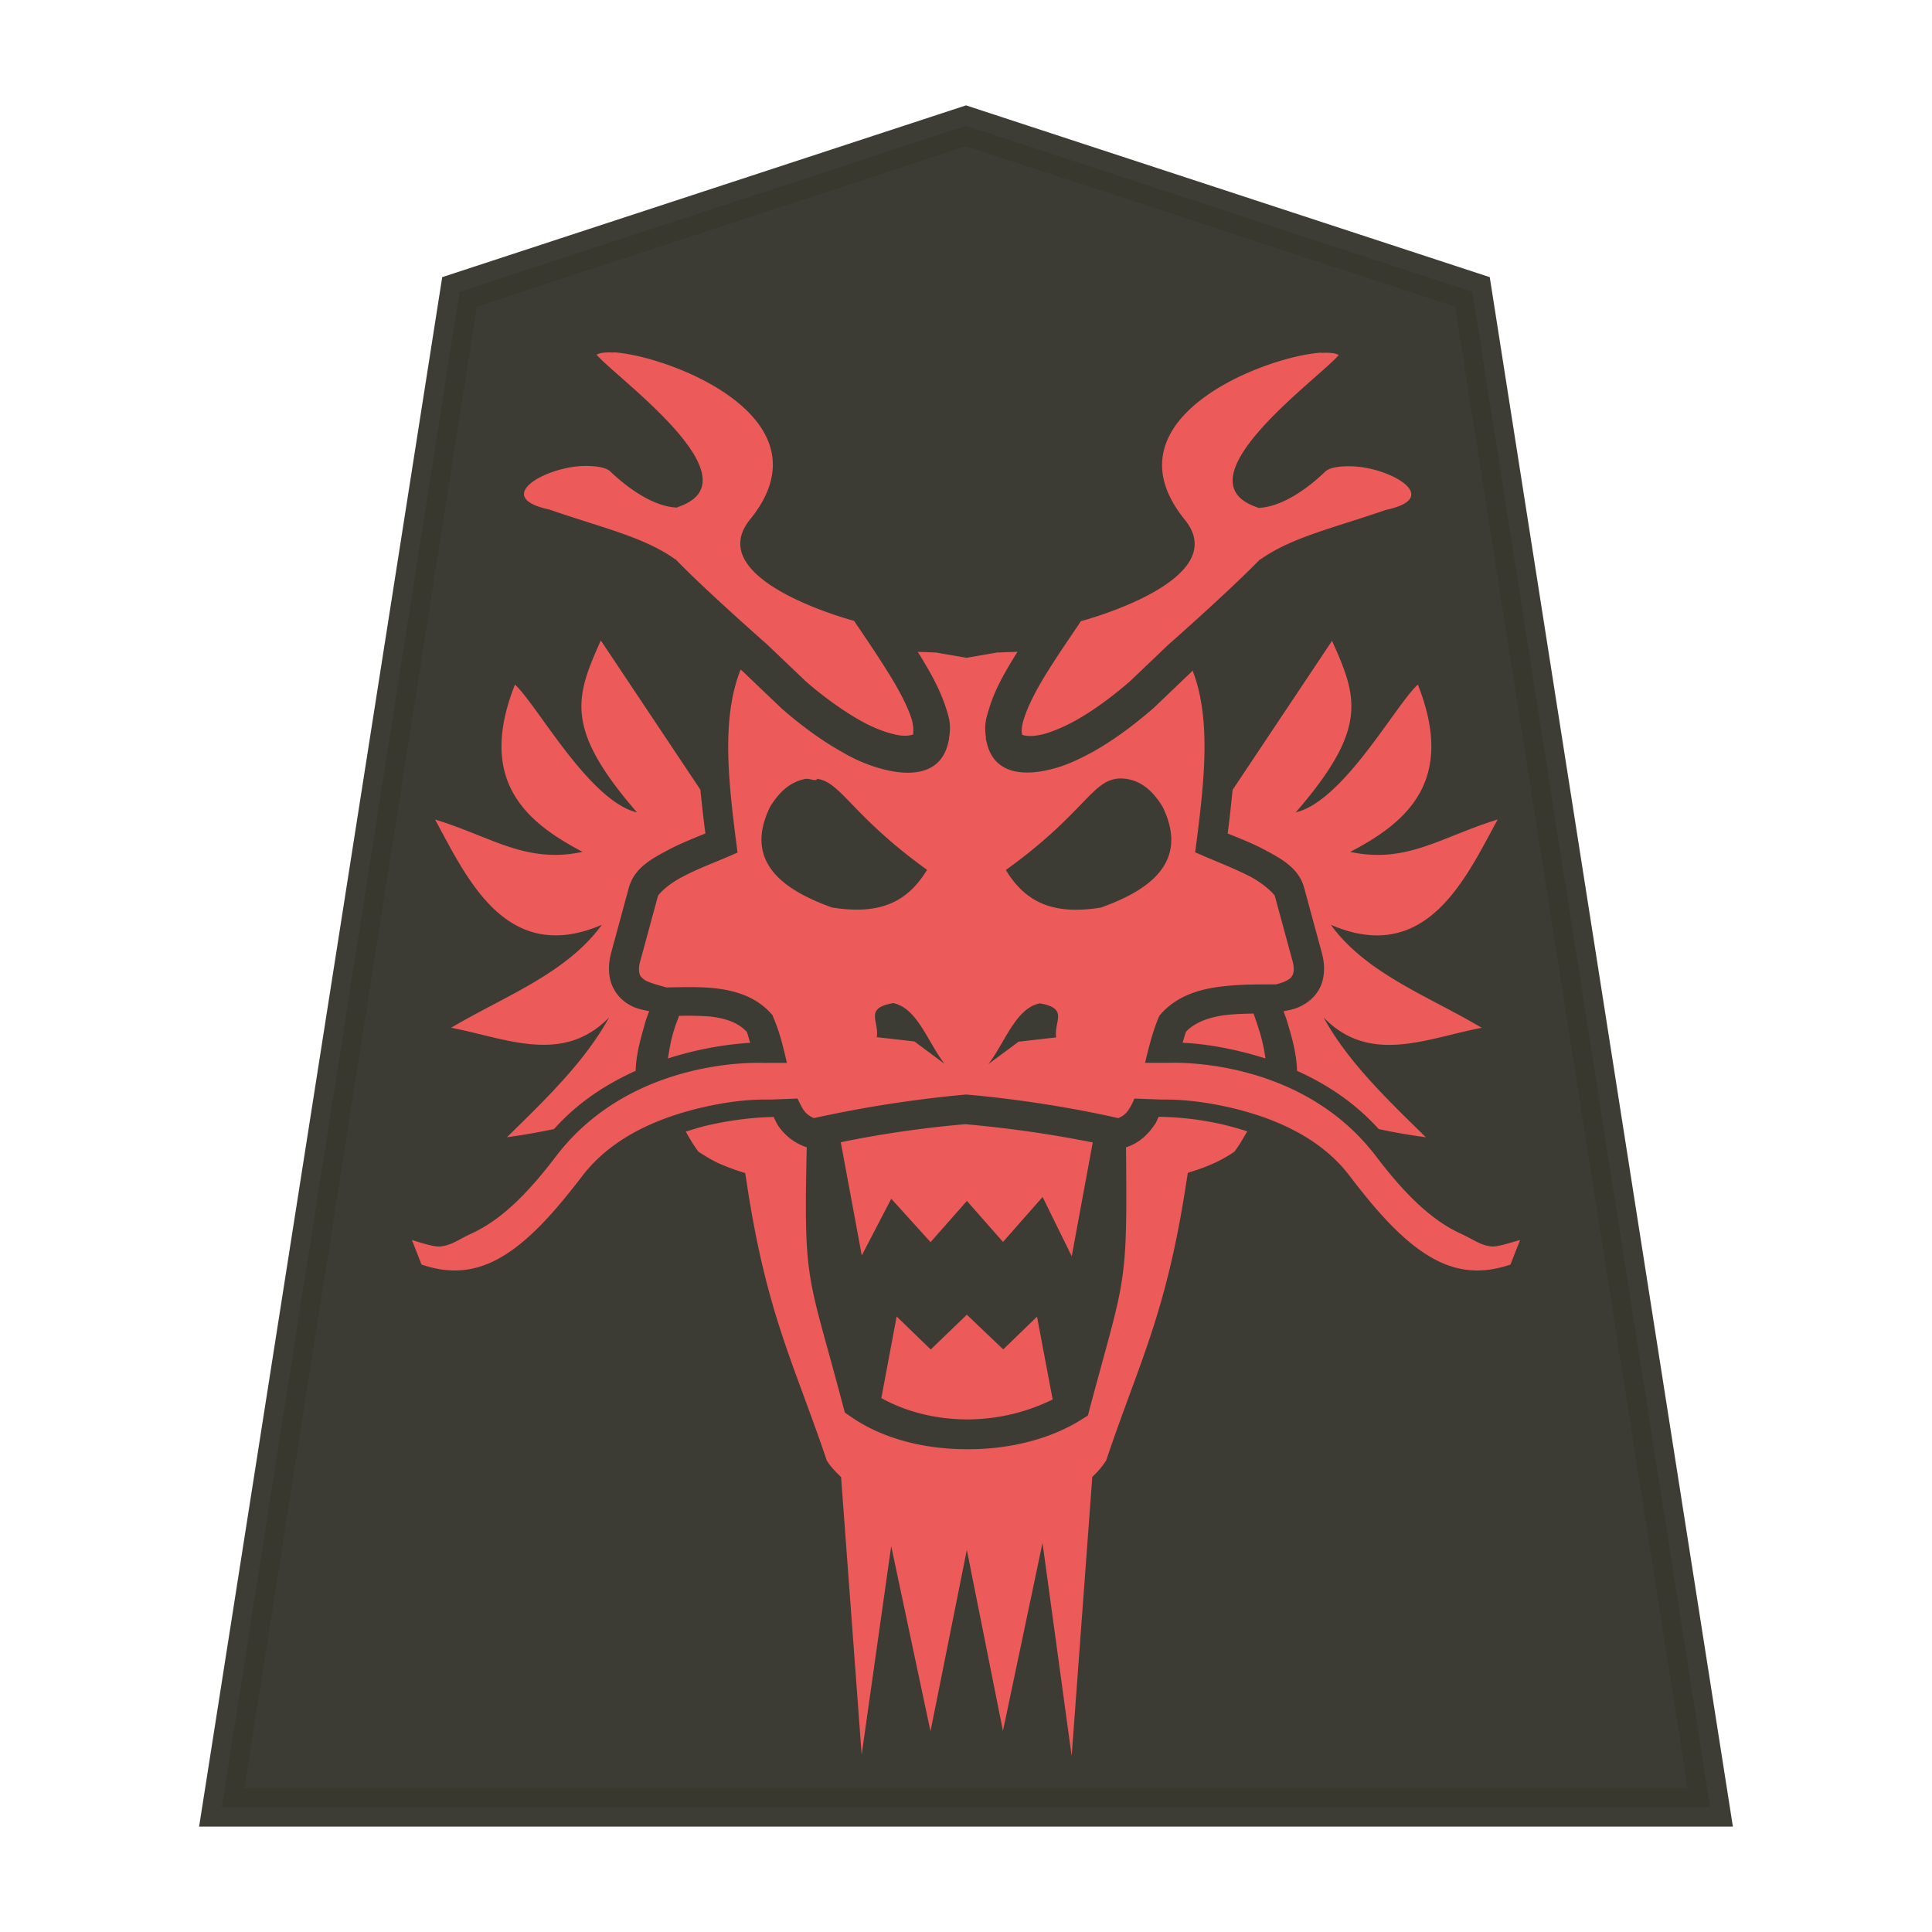 <svg xmlns="http://www.w3.org/2000/svg" width="52.157" height="52.157">
    <path fill="#38372f" fill-opacity=".992" stroke="#393830" stroke-opacity=".992" stroke-width="1.048" d="M26.079 3.396 12.406 7.88 5.988 48.787h40.181L39.75 7.88z" opacity=".98"/>
    <path fill="#ec5a5a" d="M16.565 9.518a1.6 1.6 0 0 0-.269.003.6.6 0 0 0-.192.052c.49.595 4.35 3.343 2.239 4.1-.03.01-.04.02-.07.03-.845-.037-1.706-.893-1.8-.978-.124-.116-.422-.154-.758-.144-1.016.043-2.431.844-.883 1.175 1.41.49 2.556.739 3.397 1.344l.003-.008c.595.624 1.851 1.753 2.475 2.304l1.044.995c.316.279.873.72 1.46 1.052.297.172.605.297.864.364.26.07.432.07.576.021a1 1 0 0 0-.036-.399c-.096-.326-.327-.767-.586-1.19a30 30 0 0 0-.74-1.133c-.095-.153-.182-.259-.23-.345 0 0-4.147-1.089-2.808-2.74 2.22-2.738-2.191-4.418-3.685-4.51zm19.107 0v.002c-1.494.09-5.907 1.772-3.687 4.51 1.34 1.652-2.808 2.74-2.808 2.74-.05.086-.134.202-.23.346-.202.298-.48.71-.74 1.133-.259.422-.48.864-.575 1.19-.05.164-.06.298-.04.365.005.027.004.03.003.034.144.046.327.043.576-.02.26-.07.567-.202.864-.366.586-.326 1.144-.777 1.46-1.05l1.044-.996c.624-.548 1.875-1.682 2.475-2.304l.004.007c.844-.605 1.987-.854 3.396-1.344 1.547-.326.135-1.132-.883-1.175-.336-.014-.634.024-.758.144-.09.085-.95.941-1.8.978-.02-.009-.04-.02-.07-.029-2.11-.758 1.75-3.503 2.239-4.1a.5.5 0 0 0-.192-.052 1.6 1.6 0 0 0-.269-.004zM16.22 17.29c-.69 1.539-.988 2.374.976 4.642-1.295-.308-2.703-2.916-3.294-3.45-1.016 2.57.26 3.696 1.826 4.515-1.532.327-2.446-.403-3.983-.873.854 1.564 1.913 3.955 4.503 2.842-.962 1.322-2.638 1.93-4.07 2.78 1.473.279 3.008 1.01 4.265-.278-.653 1.191-1.714 2.209-2.757 3.233.432-.057.854-.134 1.27-.22.662-.74 1.44-1.227 2.205-1.573.008-.413.125-.835.23-1.205.06-.22.08-.26.135-.403-.192-.046-.346-.06-.566-.192a1.08 1.08 0 0 1-.452-.547c-.09-.25-.09-.548-.002-.864l.47-1.731c.145-.519.586-.768 1.035-1.005.355-.192.71-.327 1.032-.461q-.076-.59-.135-1.181zm19.747 0-2.691 4.033c-.04.393-.08.787-.134 1.177.326.134.681.269 1.032.46.45.24.892.49 1.033 1.006l.47 1.73q.136.475 0 .865c-.09.25-.268.432-.46.547-.22.134-.374.153-.566.192.05.144.07.173.134.403.115.374.22.797.23 1.206.768.345 1.538.835 2.206 1.572q.617.134 1.272.221c-1.043-1.024-2.108-2.04-2.76-3.233 1.257 1.291 2.794.557 4.268.278-1.434-.854-3.112-1.458-4.073-2.78 2.59 1.113 3.647-1.278 4.504-2.843-1.537.47-2.45 1.2-3.981.874 1.57-.816 2.841-1.947 1.826-4.517-.596.538-2.001 3.14-3.296 3.45 1.964-2.268 1.67-3.102.974-4.641zm-8.5.307c-.24.007-.49.016-.518.02l-.02-.003-.836.144-.835-.144q-.007.002-.02.002a12 12 0 0 0-.46-.017c.03.057.06.09.095.154.279.46.528.912.682 1.415.08.259.125.422.06.787.003-.016.01-.026.01-.043-.006.074-.01.085-.01.09.004-.02-.001-.029.002-.044-.163.963-1.018 1.008-1.784.806h-.003a4.3 4.3 0 0 1-1.092-.46c-.691-.384-1.275-.864-1.617-1.16l-.02-.017-1.034-.988c-.02-.016-.05-.046-.07-.063-.003.007-.03.063-.03.069v.002c-.48 1.276-.307 2.903-.096 4.562l.04.307-.288.125c-.364.154-.844.336-1.23.547-.383.202-.623.46-.633.509l-.47 1.73c-.06.202-.04.308-.02.375.02.06.06.096.134.154.125.077.355.134.585.201.384-.004.816-.024 1.263.017.547.056 1.141.212 1.567.692l.04.046.02.06c.173.393.269.816.365 1.222h-.653c-.307-.009-3.607-.072-5.585 2.527-.748.982-1.462 1.708-2.282 2.082-.356.163-.519.307-.816.345-.183.025-.51-.09-.788-.172l.26.662c.892.307 1.62.154 2.311-.298.72-.47 1.384-1.251 2.03-2.094.845-1.108 2.2-1.62 3.332-1.87.963-.212 1.533-.192 1.757-.192l.72-.027c.05.105.096.201.144.278.09.144.192.202.297.25a33 33 0 0 1 4.078-.634l.03-.004.03.004c1.064.09 2.598.298 4.077.634a.57.57 0 0 0 .297-.25c.05-.074.096-.173.144-.278l.72.027c.221 0 .797-.014 1.757.192 1.133.25 2.49.758 3.332 1.87.643.845 1.312 1.627 2.03 2.094.69.452 1.417.605 2.311.298l.26-.662c-.279.074-.605.192-.788.172-.297-.037-.46-.182-.816-.345-.816-.375-1.535-1.102-2.282-2.084-1.977-2.6-5.279-2.536-5.585-2.527h-.653c.096-.403.202-.835.365-1.222l.03-.06.04-.046c.432-.48 1.037-.663 1.617-.73.538-.07 1.064-.055 1.491-.06.125-.037.24-.072.317-.125a.28.28 0 0 0 .134-.154c.02-.06.04-.172-.02-.374l-.47-1.73c-.01-.04-.25-.299-.634-.51-.384-.201-.864-.393-1.23-.547l-.288-.125.04-.307c.212-1.659.384-3.288-.096-4.564 0 0-.01-.03-.01-.034-.009.008-.03.023-.03.03l-1.034.988-.02.017c-.336.288-.93.778-1.616 1.16-.356.192-.71.365-1.092.46h-.002c-.768.202-1.626.154-1.785-.806.003.02 0 .027.003.046 0-.001-.007-.012-.01-.089l.01.04c-.06-.366-.009-.538.07-.788.144-.5.403-.96.682-1.415.03-.057.06-.09.096-.154zm-5.412 3.427c.663.096.932.988 2.973 2.459-.528.864-1.265 1.227-2.57 1.015-1.225-.442-2.419-1.183-1.666-2.721.288-.47.605-.682.95-.749.116-.019.308.085.317-.007zm8.075 0a1 1 0 0 1 .307.008c.346.06.663.278.95.749.75 1.538-.441 2.28-1.665 2.72-1.307.212-2.046-.153-2.568-1.014 2.044-1.471 2.31-2.365 2.972-2.459zm-6 6.06c.643.145.922 1.065 1.37 1.636l-.815-.605L23.67 28c.07-.442-.355-.788.461-.922zm3.923 0c.816.135.393.48.46.922l-1.014.116-.816.604c.441-.566.73-1.494 1.369-1.634zm5.778.28c-.25.003-.5.011-.74.038-.47.06-.835.202-1.074.452-.03.085-.06.192-.09.297.509.023 1.29.125 2.236.423a5 5 0 0 0-.134-.644c-.096-.316-.154-.47-.192-.576zm-15.503.068c-.04.125-.09.221-.172.51-.06.22-.09.431-.125.633a9.2 9.2 0 0 1 2.221-.423c-.03-.096-.06-.21-.09-.297-.24-.25-.566-.365-.998-.413a8 8 0 0 0-.836-.017zm2.573 2.723c-.25.003-.864.021-1.735.211-.21.046-.432.115-.652.183.105.192.22.384.345.547-.006-.009.288.192.538.307.259.115.49.192.49.192l.23.074.04.25c.537 3.554 1.267 4.858 2.165 7.515.105.163.24.307.384.441l.556 7.496.797-5.632 1.061 5.001.981-4.899.975 4.888 1.068-5.075.787 5.752.557-7.536a2.3 2.3 0 0 0 .374-.441c.893-2.657 1.625-3.962 2.165-7.517l.04-.25.23-.074s.231-.074.49-.192c.26-.115.548-.307.538-.307.134-.173.24-.365.346-.547a9 9 0 0 0-.653-.183 8.2 8.2 0 0 0-1.737-.21c-.04.071-.06.153-.115.22-.173.26-.432.5-.768.605.04 3.847-.02 3.451-.988 7.085l-.04.153-.134.086c-.864.556-2.001.835-3.139.825-1.137 0-2.284-.278-3.163-.902l-.125-.086-.04-.144c-.96-3.65-1.076-3.247-.99-7.02l-.01-.001a1.5 1.5 0 0 1-.778-.605c-.04-.069-.07-.144-.115-.22zm5.19.192c-.902.074-2.145.23-3.393.49l.567 3.055.796-1.53 1.061 1.172.981-1.113.975 1.107 1.068-1.214.787 1.6.567-3.072a32 32 0 0 0-3.412-.49zm.01 5.145-.974.94-.921-.892-.413 2.203c.653.365 1.47.576 2.317.576a5.24 5.24 0 0 0 2.308-.538l-.422-2.236-.912.884z"/>
</svg>

